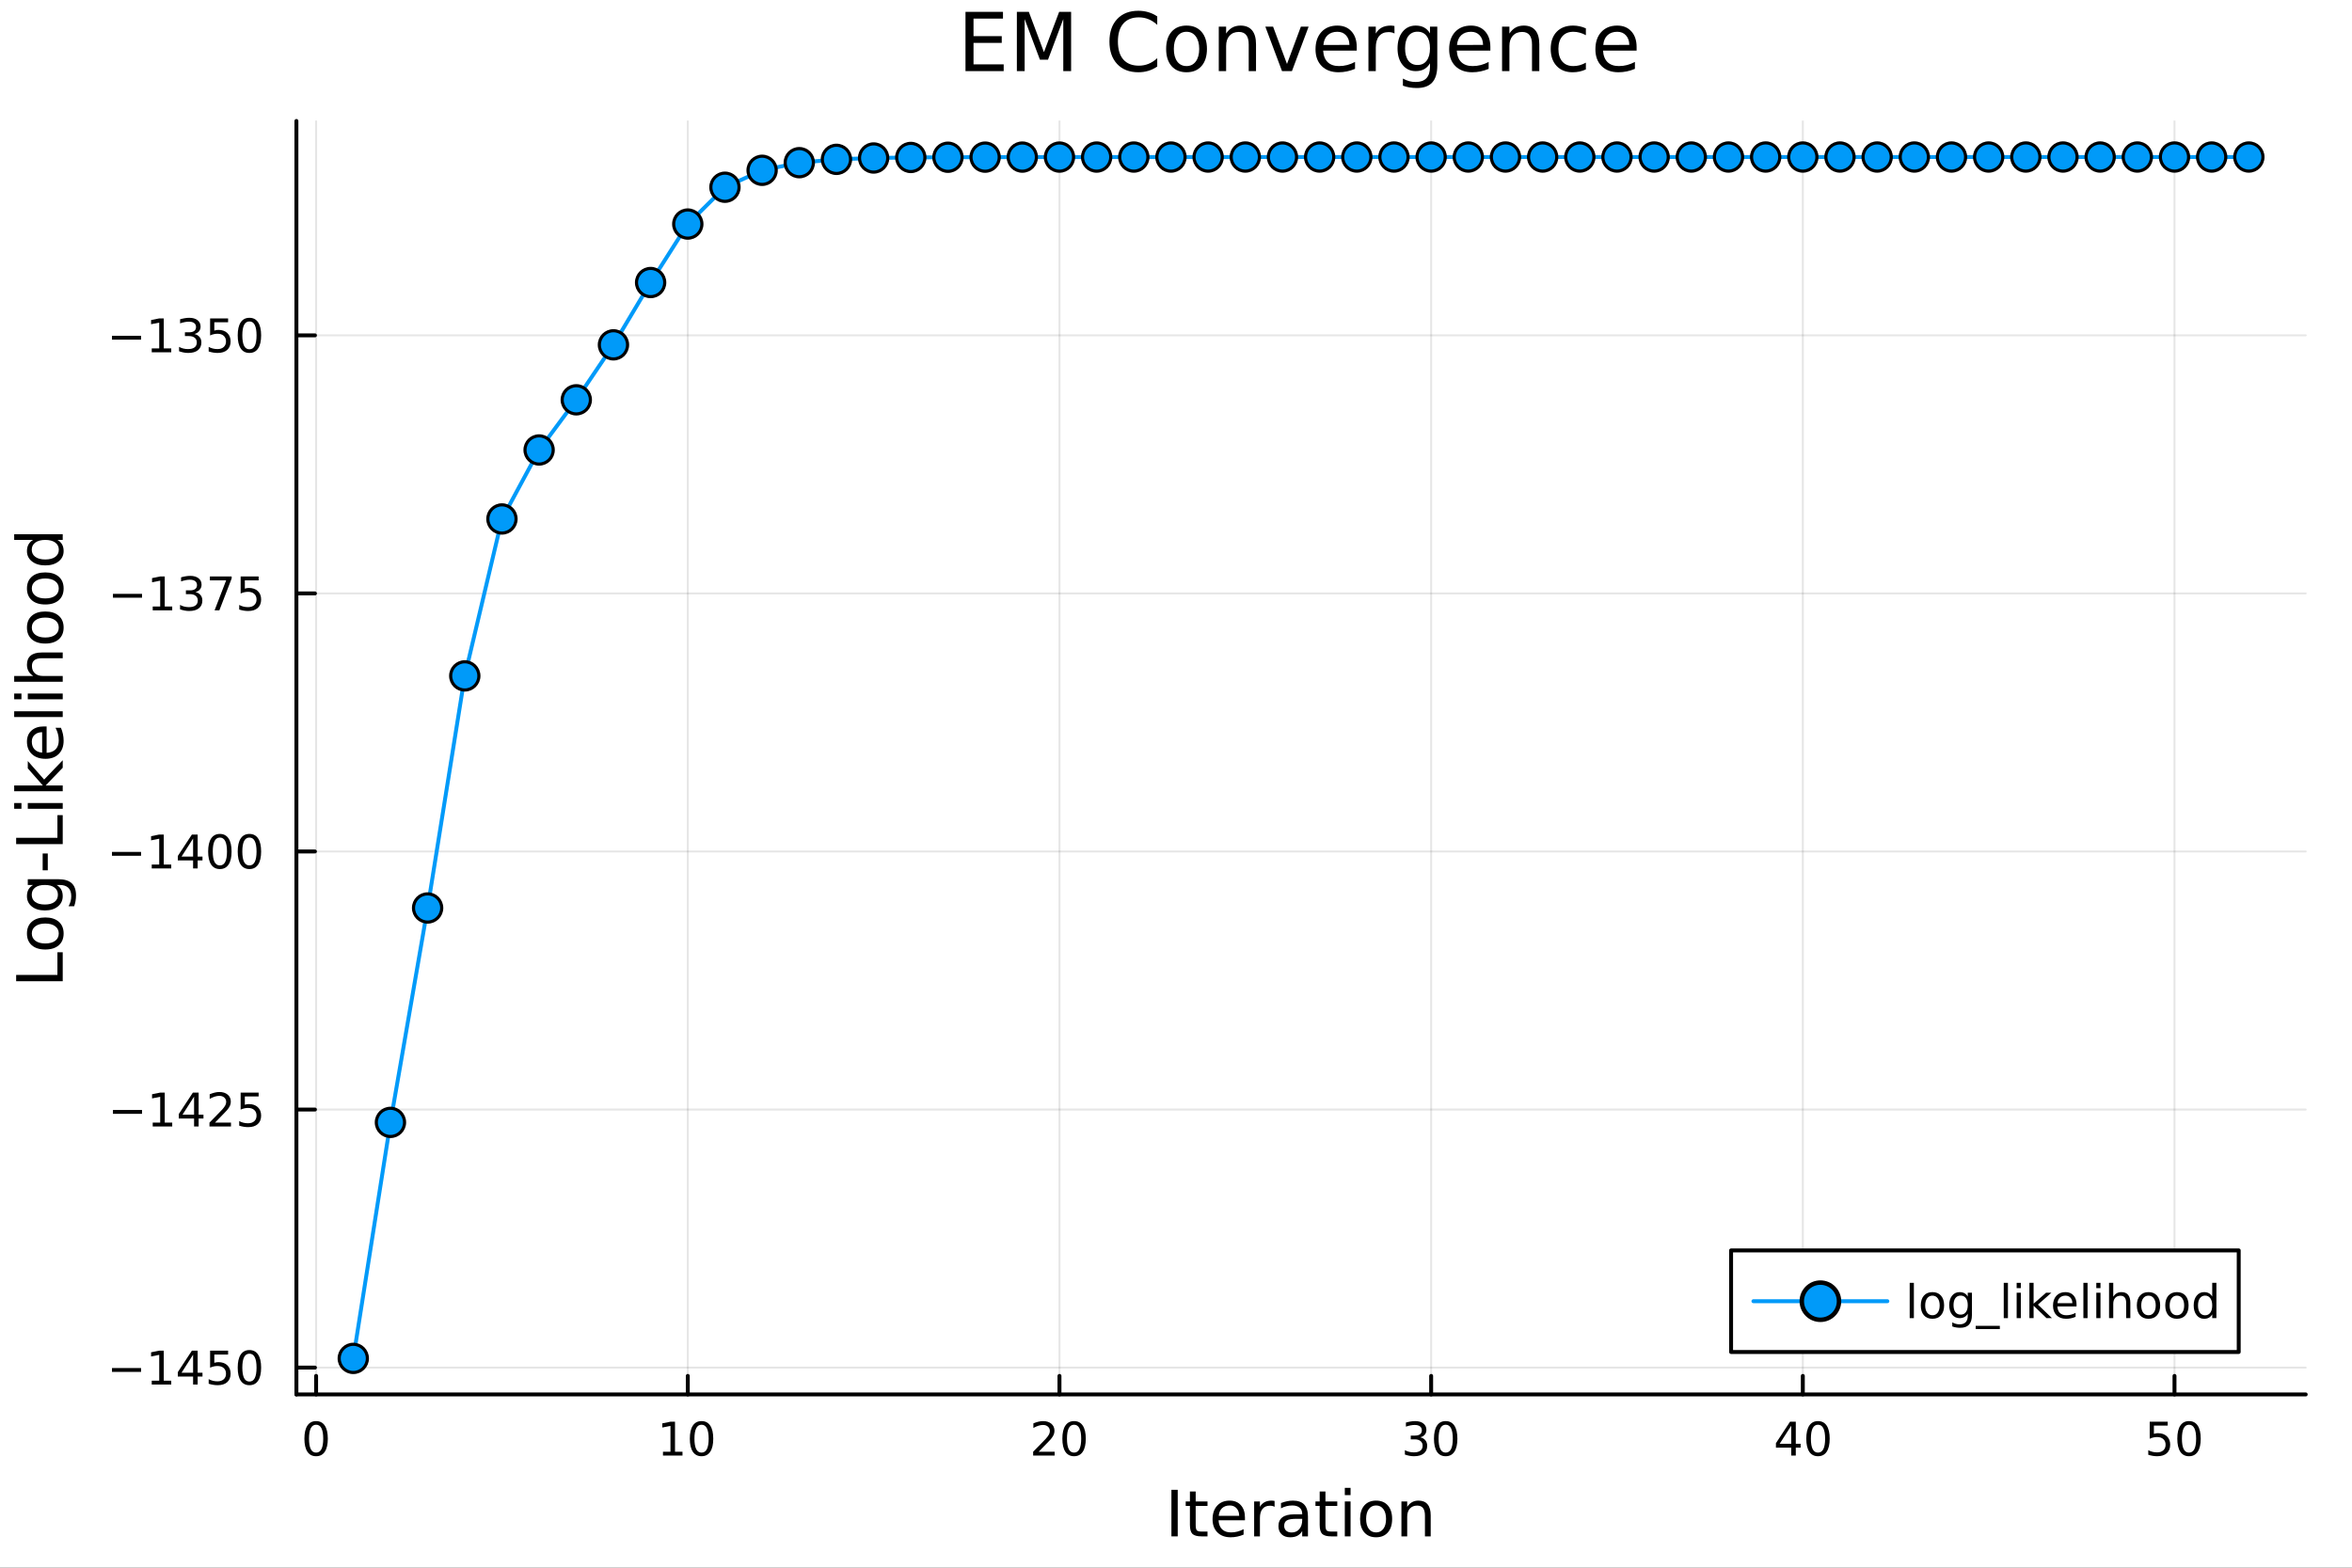 <?xml version="1.0" encoding="utf-8"?>
<svg xmlns="http://www.w3.org/2000/svg" xmlns:xlink="http://www.w3.org/1999/xlink" width="600" height="400" viewBox="0 0 2400 1600">
<rect x="0" y="0" width="2400" height="1600" fill="#333333" stroke="none"/>
<defs>
  <clipPath id="clip200">
    <rect x="0" y="0" width="2400" height="1600"/>
  </clipPath>
</defs>
<path clip-path="url(#clip200)" d="M0 1600 L2400 1600 L2400 0 L0 0  Z" fill="#ffffff" fill-rule="evenodd" fill-opacity="1"/>
<defs>
  <clipPath id="clip201">
    <rect x="480" y="0" width="1681" height="1600"/>
  </clipPath>
</defs>
<path clip-path="url(#clip200)" d="M302.458 1423.18 L2352.76 1423.18 L2352.76 123.472 L302.458 123.472  Z" fill="#ffffff" fill-rule="evenodd" fill-opacity="1"/>
<defs>
  <clipPath id="clip202">
    <rect x="302" y="123" width="2051" height="1301"/>
  </clipPath>
</defs>
<polyline clip-path="url(#clip202)" style="stroke:#000000; stroke-linecap:round; stroke-linejoin:round; stroke-width:2; stroke-opacity:0.1; fill:none" points="322.559,1423.18 322.559,123.472 "/>
<polyline clip-path="url(#clip202)" style="stroke:#000000; stroke-linecap:round; stroke-linejoin:round; stroke-width:2; stroke-opacity:0.1; fill:none" points="701.823,1423.18 701.823,123.472 "/>
<polyline clip-path="url(#clip202)" style="stroke:#000000; stroke-linecap:round; stroke-linejoin:round; stroke-width:2; stroke-opacity:0.1; fill:none" points="1081.09,1423.18 1081.09,123.472 "/>
<polyline clip-path="url(#clip202)" style="stroke:#000000; stroke-linecap:round; stroke-linejoin:round; stroke-width:2; stroke-opacity:0.1; fill:none" points="1460.35,1423.18 1460.35,123.472 "/>
<polyline clip-path="url(#clip202)" style="stroke:#000000; stroke-linecap:round; stroke-linejoin:round; stroke-width:2; stroke-opacity:0.1; fill:none" points="1839.61,1423.18 1839.61,123.472 "/>
<polyline clip-path="url(#clip202)" style="stroke:#000000; stroke-linecap:round; stroke-linejoin:round; stroke-width:2; stroke-opacity:0.1; fill:none" points="2218.88,1423.18 2218.88,123.472 "/>
<polyline clip-path="url(#clip202)" style="stroke:#000000; stroke-linecap:round; stroke-linejoin:round; stroke-width:2; stroke-opacity:0.1; fill:none" points="302.458,1395.79 2352.76,1395.79 "/>
<polyline clip-path="url(#clip202)" style="stroke:#000000; stroke-linecap:round; stroke-linejoin:round; stroke-width:2; stroke-opacity:0.1; fill:none" points="302.458,1132.41 2352.76,1132.41 "/>
<polyline clip-path="url(#clip202)" style="stroke:#000000; stroke-linecap:round; stroke-linejoin:round; stroke-width:2; stroke-opacity:0.1; fill:none" points="302.458,869.024 2352.76,869.024 "/>
<polyline clip-path="url(#clip202)" style="stroke:#000000; stroke-linecap:round; stroke-linejoin:round; stroke-width:2; stroke-opacity:0.1; fill:none" points="302.458,605.642 2352.76,605.642 "/>
<polyline clip-path="url(#clip202)" style="stroke:#000000; stroke-linecap:round; stroke-linejoin:round; stroke-width:2; stroke-opacity:0.1; fill:none" points="302.458,342.26 2352.76,342.26 "/>
<polyline clip-path="url(#clip200)" style="stroke:#000000; stroke-linecap:round; stroke-linejoin:round; stroke-width:4; stroke-opacity:1; fill:none" points="302.458,1423.18 2352.76,1423.18 "/>
<polyline clip-path="url(#clip200)" style="stroke:#000000; stroke-linecap:round; stroke-linejoin:round; stroke-width:4; stroke-opacity:1; fill:none" points="322.559,1423.18 322.559,1404.28 "/>
<polyline clip-path="url(#clip200)" style="stroke:#000000; stroke-linecap:round; stroke-linejoin:round; stroke-width:4; stroke-opacity:1; fill:none" points="701.823,1423.18 701.823,1404.28 "/>
<polyline clip-path="url(#clip200)" style="stroke:#000000; stroke-linecap:round; stroke-linejoin:round; stroke-width:4; stroke-opacity:1; fill:none" points="1081.09,1423.18 1081.09,1404.28 "/>
<polyline clip-path="url(#clip200)" style="stroke:#000000; stroke-linecap:round; stroke-linejoin:round; stroke-width:4; stroke-opacity:1; fill:none" points="1460.35,1423.18 1460.35,1404.28 "/>
<polyline clip-path="url(#clip200)" style="stroke:#000000; stroke-linecap:round; stroke-linejoin:round; stroke-width:4; stroke-opacity:1; fill:none" points="1839.61,1423.18 1839.61,1404.28 "/>
<polyline clip-path="url(#clip200)" style="stroke:#000000; stroke-linecap:round; stroke-linejoin:round; stroke-width:4; stroke-opacity:1; fill:none" points="2218.88,1423.18 2218.88,1404.28 "/>
<path clip-path="url(#clip200)" d="M322.559 1454.1 Q318.948 1454.1 317.12 1457.66 Q315.314 1461.2 315.314 1468.33 Q315.314 1475.44 317.12 1479.01 Q318.948 1482.55 322.559 1482.55 Q326.194 1482.55 327.999 1479.01 Q329.828 1475.44 329.828 1468.33 Q329.828 1461.2 327.999 1457.66 Q326.194 1454.1 322.559 1454.1 M322.559 1450.39 Q328.37 1450.39 331.425 1455 Q334.504 1459.58 334.504 1468.33 Q334.504 1477.06 331.425 1481.67 Q328.37 1486.25 322.559 1486.25 Q316.749 1486.25 313.671 1481.67 Q310.615 1477.06 310.615 1468.33 Q310.615 1459.58 313.671 1455 Q316.749 1450.39 322.559 1450.39 Z" fill="#000000" fill-rule="nonzero" fill-opacity="1" /><path clip-path="url(#clip200)" d="M676.51 1481.64 L684.149 1481.64 L684.149 1455.28 L675.839 1456.95 L675.839 1452.69 L684.103 1451.02 L688.779 1451.02 L688.779 1481.64 L696.418 1481.64 L696.418 1485.58 L676.51 1485.58 L676.51 1481.64 Z" fill="#000000" fill-rule="nonzero" fill-opacity="1" /><path clip-path="url(#clip200)" d="M715.862 1454.1 Q712.251 1454.1 710.422 1457.66 Q708.617 1461.2 708.617 1468.33 Q708.617 1475.44 710.422 1479.01 Q712.251 1482.55 715.862 1482.55 Q719.496 1482.55 721.302 1479.01 Q723.13 1475.44 723.13 1468.33 Q723.13 1461.2 721.302 1457.66 Q719.496 1454.1 715.862 1454.1 M715.862 1450.39 Q721.672 1450.39 724.728 1455 Q727.806 1459.58 727.806 1468.33 Q727.806 1477.06 724.728 1481.67 Q721.672 1486.25 715.862 1486.25 Q710.052 1486.25 706.973 1481.67 Q703.918 1477.06 703.918 1468.33 Q703.918 1459.58 706.973 1455 Q710.052 1450.39 715.862 1450.39 Z" fill="#000000" fill-rule="nonzero" fill-opacity="1" /><path clip-path="url(#clip200)" d="M1059.86 1481.64 L1076.18 1481.64 L1076.18 1485.58 L1054.23 1485.58 L1054.23 1481.64 Q1056.9 1478.89 1061.48 1474.26 Q1066.09 1469.61 1067.27 1468.27 Q1069.51 1465.74 1070.39 1464.01 Q1071.29 1462.25 1071.29 1460.56 Q1071.29 1457.8 1069.35 1456.07 Q1067.43 1454.33 1064.33 1454.33 Q1062.13 1454.33 1059.67 1455.09 Q1057.24 1455.86 1054.47 1457.41 L1054.47 1452.69 Q1057.29 1451.55 1059.74 1450.97 Q1062.2 1450.39 1064.23 1450.39 Q1069.6 1450.39 1072.8 1453.08 Q1075.99 1455.77 1075.99 1460.26 Q1075.99 1462.39 1075.18 1464.31 Q1074.4 1466.2 1072.29 1468.8 Q1071.71 1469.47 1068.61 1472.69 Q1065.51 1475.88 1059.86 1481.64 Z" fill="#000000" fill-rule="nonzero" fill-opacity="1" /><path clip-path="url(#clip200)" d="M1095.99 1454.1 Q1092.38 1454.1 1090.55 1457.66 Q1088.75 1461.2 1088.75 1468.33 Q1088.75 1475.44 1090.55 1479.01 Q1092.38 1482.55 1095.99 1482.55 Q1099.63 1482.55 1101.43 1479.01 Q1103.26 1475.44 1103.26 1468.33 Q1103.26 1461.2 1101.43 1457.66 Q1099.63 1454.1 1095.99 1454.1 M1095.99 1450.39 Q1101.8 1450.39 1104.86 1455 Q1107.94 1459.58 1107.94 1468.33 Q1107.94 1477.06 1104.86 1481.67 Q1101.8 1486.25 1095.99 1486.25 Q1090.18 1486.25 1087.1 1481.67 Q1084.05 1477.06 1084.05 1468.33 Q1084.05 1459.58 1087.1 1455 Q1090.18 1450.39 1095.99 1450.39 Z" fill="#000000" fill-rule="nonzero" fill-opacity="1" /><path clip-path="url(#clip200)" d="M1449.19 1466.95 Q1452.55 1467.66 1454.42 1469.93 Q1456.32 1472.2 1456.32 1475.53 Q1456.32 1480.65 1452.8 1483.45 Q1449.28 1486.25 1442.8 1486.25 Q1440.63 1486.25 1438.31 1485.81 Q1436.02 1485.39 1433.57 1484.54 L1433.57 1480.02 Q1435.51 1481.16 1437.83 1481.74 Q1440.14 1482.32 1442.66 1482.32 Q1447.06 1482.32 1449.35 1480.58 Q1451.67 1478.84 1451.67 1475.53 Q1451.67 1472.48 1449.52 1470.77 Q1447.39 1469.03 1443.57 1469.03 L1439.54 1469.03 L1439.54 1465.19 L1443.75 1465.19 Q1447.2 1465.19 1449.03 1463.82 Q1450.86 1462.43 1450.86 1459.84 Q1450.86 1457.18 1448.96 1455.77 Q1447.09 1454.33 1443.57 1454.33 Q1441.65 1454.33 1439.45 1454.75 Q1437.25 1455.16 1434.61 1456.04 L1434.61 1451.88 Q1437.27 1451.14 1439.59 1450.77 Q1441.92 1450.39 1443.98 1450.39 Q1449.31 1450.39 1452.41 1452.83 Q1455.51 1455.23 1455.51 1459.35 Q1455.51 1462.22 1453.87 1464.21 Q1452.22 1466.18 1449.19 1466.95 Z" fill="#000000" fill-rule="nonzero" fill-opacity="1" /><path clip-path="url(#clip200)" d="M1475.19 1454.1 Q1471.58 1454.1 1469.75 1457.66 Q1467.94 1461.2 1467.94 1468.33 Q1467.94 1475.44 1469.75 1479.01 Q1471.58 1482.55 1475.19 1482.55 Q1478.82 1482.55 1480.63 1479.01 Q1482.46 1475.44 1482.46 1468.33 Q1482.46 1461.2 1480.63 1457.66 Q1478.82 1454.1 1475.19 1454.1 M1475.19 1450.39 Q1481 1450.39 1484.05 1455 Q1487.13 1459.58 1487.13 1468.33 Q1487.13 1477.06 1484.05 1481.67 Q1481 1486.25 1475.19 1486.25 Q1469.38 1486.25 1466.3 1481.67 Q1463.24 1477.06 1463.24 1468.33 Q1463.24 1459.58 1466.3 1455 Q1469.38 1450.39 1475.19 1450.39 Z" fill="#000000" fill-rule="nonzero" fill-opacity="1" /><path clip-path="url(#clip200)" d="M1827.78 1455.09 L1815.98 1473.54 L1827.78 1473.54 L1827.78 1455.09 M1826.56 1451.02 L1832.44 1451.02 L1832.44 1473.54 L1837.37 1473.54 L1837.37 1477.43 L1832.44 1477.43 L1832.44 1485.58 L1827.78 1485.58 L1827.78 1477.43 L1812.18 1477.43 L1812.18 1472.92 L1826.56 1451.02 Z" fill="#000000" fill-rule="nonzero" fill-opacity="1" /><path clip-path="url(#clip200)" d="M1855.1 1454.1 Q1851.49 1454.1 1849.66 1457.66 Q1847.85 1461.2 1847.85 1468.33 Q1847.85 1475.44 1849.66 1479.01 Q1851.49 1482.55 1855.1 1482.55 Q1858.73 1482.55 1860.54 1479.01 Q1862.37 1475.44 1862.37 1468.33 Q1862.37 1461.2 1860.54 1457.66 Q1858.73 1454.1 1855.1 1454.1 M1855.1 1450.39 Q1860.91 1450.39 1863.96 1455 Q1867.04 1459.58 1867.04 1468.33 Q1867.04 1477.06 1863.96 1481.67 Q1860.91 1486.25 1855.1 1486.25 Q1849.29 1486.25 1846.21 1481.67 Q1843.15 1477.06 1843.15 1468.33 Q1843.15 1459.58 1846.21 1455 Q1849.29 1450.39 1855.1 1450.39 Z" fill="#000000" fill-rule="nonzero" fill-opacity="1" /><path clip-path="url(#clip200)" d="M2193.58 1451.02 L2211.93 1451.02 L2211.93 1454.96 L2197.86 1454.96 L2197.86 1463.43 Q2198.88 1463.08 2199.89 1462.92 Q2200.91 1462.73 2201.93 1462.73 Q2207.72 1462.73 2211.1 1465.9 Q2214.48 1469.08 2214.48 1474.49 Q2214.48 1480.07 2211.01 1483.17 Q2207.53 1486.25 2201.21 1486.25 Q2199.04 1486.25 2196.77 1485.88 Q2194.52 1485.51 2192.12 1484.77 L2192.12 1480.07 Q2194.2 1481.2 2196.42 1481.76 Q2198.64 1482.32 2201.12 1482.32 Q2205.13 1482.32 2207.46 1480.21 Q2209.8 1478.1 2209.8 1474.49 Q2209.8 1470.88 2207.46 1468.77 Q2205.13 1466.67 2201.12 1466.67 Q2199.25 1466.67 2197.37 1467.08 Q2195.52 1467.5 2193.58 1468.38 L2193.58 1451.02 Z" fill="#000000" fill-rule="nonzero" fill-opacity="1" /><path clip-path="url(#clip200)" d="M2233.69 1454.1 Q2230.08 1454.1 2228.25 1457.66 Q2226.45 1461.2 2226.45 1468.33 Q2226.45 1475.44 2228.25 1479.01 Q2230.08 1482.55 2233.69 1482.55 Q2237.32 1482.55 2239.13 1479.01 Q2240.96 1475.44 2240.96 1468.33 Q2240.96 1461.2 2239.13 1457.66 Q2237.32 1454.1 2233.69 1454.1 M2233.69 1450.39 Q2239.5 1450.39 2242.56 1455 Q2245.64 1459.58 2245.64 1468.33 Q2245.64 1477.06 2242.56 1481.67 Q2239.5 1486.25 2233.69 1486.25 Q2227.88 1486.25 2224.8 1481.67 Q2221.75 1477.06 2221.75 1468.33 Q2221.75 1459.58 2224.8 1455 Q2227.88 1450.39 2233.69 1450.39 Z" fill="#000000" fill-rule="nonzero" fill-opacity="1" /><path clip-path="url(#clip200)" d="M1195.33 1520.52 L1201.76 1520.52 L1201.76 1568.04 L1195.33 1568.04 L1195.33 1520.52 Z" fill="#000000" fill-rule="nonzero" fill-opacity="1" /><path clip-path="url(#clip200)" d="M1220.09 1522.27 L1220.09 1532.4 L1232.15 1532.4 L1232.15 1536.95 L1220.09 1536.95 L1220.09 1556.3 Q1220.09 1560.66 1221.27 1561.9 Q1222.48 1563.14 1226.14 1563.14 L1232.15 1563.14 L1232.15 1568.04 L1226.14 1568.04 Q1219.36 1568.04 1216.78 1565.53 Q1214.2 1562.98 1214.2 1556.3 L1214.2 1536.95 L1209.91 1536.95 L1209.91 1532.4 L1214.2 1532.4 L1214.2 1522.27 L1220.09 1522.27 Z" fill="#000000" fill-rule="nonzero" fill-opacity="1" /><path clip-path="url(#clip200)" d="M1270.35 1548.76 L1270.35 1551.62 L1243.42 1551.62 Q1243.8 1557.67 1247.05 1560.85 Q1250.33 1564 1256.15 1564 Q1259.53 1564 1262.68 1563.17 Q1265.86 1562.35 1268.98 1560.69 L1268.98 1566.23 Q1265.83 1567.57 1262.52 1568.27 Q1259.21 1568.97 1255.8 1568.97 Q1247.27 1568.97 1242.27 1564 Q1237.31 1559.04 1237.31 1550.57 Q1237.31 1541.82 1242.02 1536.69 Q1246.76 1531.54 1254.78 1531.54 Q1261.98 1531.54 1266.15 1536.18 Q1270.35 1540.8 1270.35 1548.76 M1264.49 1547.04 Q1264.43 1542.23 1261.79 1539.37 Q1259.18 1536.5 1254.85 1536.5 Q1249.95 1536.5 1246.99 1539.27 Q1244.06 1542.04 1243.61 1547.07 L1264.49 1547.04 Z" fill="#000000" fill-rule="nonzero" fill-opacity="1" /><path clip-path="url(#clip200)" d="M1300.62 1537.87 Q1299.63 1537.3 1298.45 1537.04 Q1297.31 1536.76 1295.91 1536.76 Q1290.94 1536.76 1288.27 1540 Q1285.63 1543.22 1285.63 1549.27 L1285.63 1568.04 L1279.74 1568.04 L1279.74 1532.4 L1285.63 1532.4 L1285.63 1537.93 Q1287.47 1534.69 1290.43 1533.13 Q1293.39 1531.54 1297.62 1531.54 Q1298.23 1531.54 1298.96 1531.63 Q1299.69 1531.7 1300.58 1531.85 L1300.62 1537.87 Z" fill="#000000" fill-rule="nonzero" fill-opacity="1" /><path clip-path="url(#clip200)" d="M1322.96 1550.12 Q1315.86 1550.12 1313.13 1551.75 Q1310.39 1553.37 1310.39 1557.29 Q1310.39 1560.4 1312.42 1562.25 Q1314.49 1564.07 1318.03 1564.07 Q1322.9 1564.07 1325.82 1560.63 Q1328.78 1557.16 1328.78 1551.43 L1328.78 1550.12 L1322.96 1550.12 M1334.64 1547.71 L1334.64 1568.04 L1328.78 1568.04 L1328.78 1562.63 Q1326.78 1565.88 1323.79 1567.44 Q1320.8 1568.97 1316.47 1568.97 Q1310.99 1568.97 1307.75 1565.91 Q1304.53 1562.82 1304.53 1557.67 Q1304.53 1551.65 1308.54 1548.6 Q1312.58 1545.54 1320.57 1545.54 L1328.78 1545.54 L1328.78 1544.97 Q1328.78 1540.93 1326.11 1538.73 Q1323.47 1536.5 1318.66 1536.5 Q1315.61 1536.5 1312.71 1537.23 Q1309.82 1537.97 1307.14 1539.43 L1307.14 1534.02 Q1310.36 1532.78 1313.38 1532.17 Q1316.4 1531.54 1319.27 1531.54 Q1327 1531.54 1330.82 1535.55 Q1334.64 1539.56 1334.64 1547.71 Z" fill="#000000" fill-rule="nonzero" fill-opacity="1" /><path clip-path="url(#clip200)" d="M1352.5 1522.27 L1352.5 1532.4 L1364.56 1532.4 L1364.56 1536.95 L1352.5 1536.95 L1352.5 1556.3 Q1352.5 1560.66 1353.67 1561.9 Q1354.88 1563.14 1358.54 1563.14 L1364.56 1563.14 L1364.56 1568.04 L1358.54 1568.04 Q1351.77 1568.04 1349.19 1565.53 Q1346.61 1562.98 1346.61 1556.3 L1346.61 1536.95 L1342.31 1536.95 L1342.31 1532.4 L1346.61 1532.4 L1346.61 1522.27 L1352.5 1522.27 Z" fill="#000000" fill-rule="nonzero" fill-opacity="1" /><path clip-path="url(#clip200)" d="M1372.26 1532.4 L1378.12 1532.4 L1378.12 1568.04 L1372.26 1568.04 L1372.26 1532.4 M1372.26 1518.52 L1378.12 1518.52 L1378.12 1525.93 L1372.26 1525.93 L1372.26 1518.52 Z" fill="#000000" fill-rule="nonzero" fill-opacity="1" /><path clip-path="url(#clip200)" d="M1404.19 1536.5 Q1399.48 1536.5 1396.74 1540.19 Q1394 1543.85 1394 1550.25 Q1394 1556.65 1396.71 1560.34 Q1399.44 1564 1404.19 1564 Q1408.87 1564 1411.6 1560.31 Q1414.34 1556.62 1414.34 1550.25 Q1414.34 1543.92 1411.6 1540.23 Q1408.87 1536.5 1404.19 1536.5 M1404.19 1531.54 Q1411.83 1531.54 1416.19 1536.5 Q1420.55 1541.47 1420.55 1550.25 Q1420.55 1559 1416.19 1564 Q1411.83 1568.97 1404.19 1568.97 Q1396.52 1568.97 1392.16 1564 Q1387.83 1559 1387.83 1550.25 Q1387.83 1541.47 1392.16 1536.5 Q1396.52 1531.54 1404.19 1531.54 Z" fill="#000000" fill-rule="nonzero" fill-opacity="1" /><path clip-path="url(#clip200)" d="M1459.89 1546.53 L1459.89 1568.04 L1454.03 1568.04 L1454.03 1546.72 Q1454.03 1541.66 1452.06 1539.14 Q1450.08 1536.63 1446.14 1536.63 Q1441.39 1536.63 1438.66 1539.65 Q1435.92 1542.68 1435.92 1547.9 L1435.92 1568.04 L1430.03 1568.04 L1430.03 1532.4 L1435.92 1532.4 L1435.92 1537.93 Q1438.02 1534.72 1440.85 1533.13 Q1443.72 1531.54 1447.44 1531.54 Q1453.58 1531.54 1456.74 1535.36 Q1459.89 1539.14 1459.89 1546.53 Z" fill="#000000" fill-rule="nonzero" fill-opacity="1" /><polyline clip-path="url(#clip200)" style="stroke:#000000; stroke-linecap:round; stroke-linejoin:round; stroke-width:4; stroke-opacity:1; fill:none" points="302.458,1423.18 302.458,123.472 "/>
<polyline clip-path="url(#clip200)" style="stroke:#000000; stroke-linecap:round; stroke-linejoin:round; stroke-width:4; stroke-opacity:1; fill:none" points="302.458,1395.79 321.356,1395.79 "/>
<polyline clip-path="url(#clip200)" style="stroke:#000000; stroke-linecap:round; stroke-linejoin:round; stroke-width:4; stroke-opacity:1; fill:none" points="302.458,1132.41 321.356,1132.41 "/>
<polyline clip-path="url(#clip200)" style="stroke:#000000; stroke-linecap:round; stroke-linejoin:round; stroke-width:4; stroke-opacity:1; fill:none" points="302.458,869.024 321.356,869.024 "/>
<polyline clip-path="url(#clip200)" style="stroke:#000000; stroke-linecap:round; stroke-linejoin:round; stroke-width:4; stroke-opacity:1; fill:none" points="302.458,605.642 321.356,605.642 "/>
<polyline clip-path="url(#clip200)" style="stroke:#000000; stroke-linecap:round; stroke-linejoin:round; stroke-width:4; stroke-opacity:1; fill:none" points="302.458,342.26 321.356,342.26 "/>
<path clip-path="url(#clip200)" d="M114.26 1396.24 L143.936 1396.24 L143.936 1400.17 L114.26 1400.17 L114.26 1396.24 Z" fill="#000000" fill-rule="nonzero" fill-opacity="1" /><path clip-path="url(#clip200)" d="M154.839 1409.13 L162.477 1409.13 L162.477 1382.77 L154.167 1384.43 L154.167 1380.17 L162.431 1378.51 L167.107 1378.51 L167.107 1409.13 L174.746 1409.13 L174.746 1413.07 L154.839 1413.07 L154.839 1409.13 Z" fill="#000000" fill-rule="nonzero" fill-opacity="1" /><path clip-path="url(#clip200)" d="M197.037 1382.58 L185.232 1401.03 L197.037 1401.03 L197.037 1382.58 M195.811 1378.51 L201.69 1378.51 L201.69 1401.03 L206.621 1401.03 L206.621 1404.92 L201.69 1404.92 L201.69 1413.07 L197.037 1413.07 L197.037 1404.92 L181.436 1404.92 L181.436 1400.41 L195.811 1378.51 Z" fill="#000000" fill-rule="nonzero" fill-opacity="1" /><path clip-path="url(#clip200)" d="M214.399 1378.51 L232.755 1378.51 L232.755 1382.44 L218.681 1382.44 L218.681 1390.91 Q219.699 1390.57 220.718 1390.41 Q221.736 1390.22 222.755 1390.22 Q228.542 1390.22 231.922 1393.39 Q235.301 1396.56 235.301 1401.98 Q235.301 1407.56 231.829 1410.66 Q228.357 1413.74 222.037 1413.74 Q219.861 1413.74 217.593 1413.37 Q215.348 1413 212.94 1412.26 L212.94 1407.56 Q215.024 1408.69 217.246 1409.25 Q219.468 1409.8 221.945 1409.8 Q225.949 1409.8 228.287 1407.7 Q230.625 1405.59 230.625 1401.98 Q230.625 1398.37 228.287 1396.26 Q225.949 1394.16 221.945 1394.16 Q220.07 1394.16 218.195 1394.57 Q216.343 1394.99 214.399 1395.87 L214.399 1378.51 Z" fill="#000000" fill-rule="nonzero" fill-opacity="1" /><path clip-path="url(#clip200)" d="M254.514 1381.59 Q250.903 1381.59 249.074 1385.15 Q247.269 1388.69 247.269 1395.82 Q247.269 1402.93 249.074 1406.49 Q250.903 1410.03 254.514 1410.03 Q258.148 1410.03 259.954 1406.49 Q261.783 1402.93 261.783 1395.82 Q261.783 1388.69 259.954 1385.15 Q258.148 1381.59 254.514 1381.59 M254.514 1377.88 Q260.324 1377.88 263.38 1382.49 Q266.458 1387.07 266.458 1395.82 Q266.458 1404.55 263.38 1409.16 Q260.324 1413.74 254.514 1413.74 Q248.704 1413.74 245.625 1409.16 Q242.57 1404.55 242.57 1395.82 Q242.57 1387.07 245.625 1382.49 Q248.704 1377.88 254.514 1377.88 Z" fill="#000000" fill-rule="nonzero" fill-opacity="1" /><path clip-path="url(#clip200)" d="M115.256 1132.86 L144.931 1132.86 L144.931 1136.79 L115.256 1136.79 L115.256 1132.86 Z" fill="#000000" fill-rule="nonzero" fill-opacity="1" /><path clip-path="url(#clip200)" d="M155.834 1145.75 L163.473 1145.75 L163.473 1119.38 L155.163 1121.05 L155.163 1116.79 L163.427 1115.13 L168.102 1115.13 L168.102 1145.75 L175.741 1145.75 L175.741 1149.69 L155.834 1149.69 L155.834 1145.75 Z" fill="#000000" fill-rule="nonzero" fill-opacity="1" /><path clip-path="url(#clip200)" d="M198.033 1119.2 L186.227 1137.65 L198.033 1137.65 L198.033 1119.2 M196.806 1115.13 L202.686 1115.13 L202.686 1137.65 L207.616 1137.65 L207.616 1141.54 L202.686 1141.54 L202.686 1149.69 L198.033 1149.69 L198.033 1141.54 L182.431 1141.54 L182.431 1137.02 L196.806 1115.13 Z" fill="#000000" fill-rule="nonzero" fill-opacity="1" /><path clip-path="url(#clip200)" d="M219.375 1145.75 L235.695 1145.75 L235.695 1149.69 L213.75 1149.69 L213.75 1145.75 Q216.412 1143 220.996 1138.37 Q225.602 1133.71 226.783 1132.37 Q229.028 1129.85 229.908 1128.11 Q230.81 1126.35 230.81 1124.66 Q230.81 1121.91 228.866 1120.17 Q226.945 1118.44 223.843 1118.44 Q221.644 1118.44 219.19 1119.2 Q216.76 1119.96 213.982 1121.51 L213.982 1116.79 Q216.806 1115.66 219.26 1115.08 Q221.713 1114.5 223.75 1114.5 Q229.121 1114.5 232.315 1117.19 Q235.51 1119.87 235.51 1124.36 Q235.51 1126.49 234.699 1128.41 Q233.912 1130.31 231.806 1132.9 Q231.227 1133.57 228.125 1136.79 Q225.023 1139.99 219.375 1145.75 Z" fill="#000000" fill-rule="nonzero" fill-opacity="1" /><path clip-path="url(#clip200)" d="M245.556 1115.13 L263.912 1115.13 L263.912 1119.06 L249.838 1119.06 L249.838 1127.53 Q250.857 1127.19 251.875 1127.02 Q252.894 1126.84 253.912 1126.84 Q259.699 1126.84 263.079 1130.01 Q266.458 1133.18 266.458 1138.6 Q266.458 1144.18 262.986 1147.28 Q259.514 1150.36 253.195 1150.36 Q251.019 1150.36 248.75 1149.99 Q246.505 1149.62 244.097 1148.88 L244.097 1144.18 Q246.181 1145.31 248.403 1145.87 Q250.625 1146.42 253.102 1146.42 Q257.107 1146.42 259.445 1144.32 Q261.783 1142.21 261.783 1138.6 Q261.783 1134.99 259.445 1132.88 Q257.107 1130.77 253.102 1130.77 Q251.227 1130.77 249.352 1131.19 Q247.5 1131.61 245.556 1132.49 L245.556 1115.13 Z" fill="#000000" fill-rule="nonzero" fill-opacity="1" /><path clip-path="url(#clip200)" d="M114.26 869.475 L143.936 869.475 L143.936 873.41 L114.26 873.41 L114.26 869.475 Z" fill="#000000" fill-rule="nonzero" fill-opacity="1" /><path clip-path="url(#clip200)" d="M154.839 882.369 L162.477 882.369 L162.477 856.003 L154.167 857.67 L154.167 853.41 L162.431 851.744 L167.107 851.744 L167.107 882.369 L174.746 882.369 L174.746 886.304 L154.839 886.304 L154.839 882.369 Z" fill="#000000" fill-rule="nonzero" fill-opacity="1" /><path clip-path="url(#clip200)" d="M197.037 855.818 L185.232 874.267 L197.037 874.267 L197.037 855.818 M195.811 851.744 L201.69 851.744 L201.69 874.267 L206.621 874.267 L206.621 878.156 L201.69 878.156 L201.69 886.304 L197.037 886.304 L197.037 878.156 L181.436 878.156 L181.436 873.642 L195.811 851.744 Z" fill="#000000" fill-rule="nonzero" fill-opacity="1" /><path clip-path="url(#clip200)" d="M224.352 854.822 Q220.741 854.822 218.912 858.387 Q217.107 861.929 217.107 869.058 Q217.107 876.165 218.912 879.73 Q220.741 883.271 224.352 883.271 Q227.986 883.271 229.792 879.73 Q231.621 876.165 231.621 869.058 Q231.621 861.929 229.792 858.387 Q227.986 854.822 224.352 854.822 M224.352 851.119 Q230.162 851.119 233.218 855.725 Q236.297 860.309 236.297 869.058 Q236.297 877.785 233.218 882.392 Q230.162 886.975 224.352 886.975 Q218.542 886.975 215.463 882.392 Q212.408 877.785 212.408 869.058 Q212.408 860.309 215.463 855.725 Q218.542 851.119 224.352 851.119 Z" fill="#000000" fill-rule="nonzero" fill-opacity="1" /><path clip-path="url(#clip200)" d="M254.514 854.822 Q250.903 854.822 249.074 858.387 Q247.269 861.929 247.269 869.058 Q247.269 876.165 249.074 879.73 Q250.903 883.271 254.514 883.271 Q258.148 883.271 259.954 879.73 Q261.783 876.165 261.783 869.058 Q261.783 861.929 259.954 858.387 Q258.148 854.822 254.514 854.822 M254.514 851.119 Q260.324 851.119 263.38 855.725 Q266.458 860.309 266.458 869.058 Q266.458 877.785 263.38 882.392 Q260.324 886.975 254.514 886.975 Q248.704 886.975 245.625 882.392 Q242.57 877.785 242.57 869.058 Q242.57 860.309 245.625 855.725 Q248.704 851.119 254.514 851.119 Z" fill="#000000" fill-rule="nonzero" fill-opacity="1" /><path clip-path="url(#clip200)" d="M115.256 606.093 L144.931 606.093 L144.931 610.029 L115.256 610.029 L115.256 606.093 Z" fill="#000000" fill-rule="nonzero" fill-opacity="1" /><path clip-path="url(#clip200)" d="M155.834 618.987 L163.473 618.987 L163.473 592.621 L155.163 594.288 L155.163 590.029 L163.427 588.362 L168.102 588.362 L168.102 618.987 L175.741 618.987 L175.741 622.922 L155.834 622.922 L155.834 618.987 Z" fill="#000000" fill-rule="nonzero" fill-opacity="1" /><path clip-path="url(#clip200)" d="M199.352 604.288 Q202.709 605.005 204.584 607.274 Q206.482 609.542 206.482 612.876 Q206.482 617.991 202.963 620.792 Q199.445 623.593 192.963 623.593 Q190.788 623.593 188.473 623.153 Q186.181 622.737 183.727 621.88 L183.727 617.366 Q185.672 618.501 187.987 619.079 Q190.301 619.658 192.825 619.658 Q197.223 619.658 199.514 617.922 Q201.829 616.186 201.829 612.876 Q201.829 609.82 199.676 608.107 Q197.547 606.371 193.727 606.371 L189.7 606.371 L189.7 602.529 L193.913 602.529 Q197.362 602.529 199.19 601.163 Q201.019 599.774 201.019 597.181 Q201.019 594.519 199.121 593.107 Q197.246 591.672 193.727 591.672 Q191.806 591.672 189.607 592.089 Q187.408 592.506 184.769 593.385 L184.769 589.218 Q187.431 588.478 189.746 588.107 Q192.084 587.737 194.144 587.737 Q199.468 587.737 202.57 590.168 Q205.672 592.575 205.672 596.695 Q205.672 599.566 204.028 601.556 Q202.385 603.524 199.352 604.288 Z" fill="#000000" fill-rule="nonzero" fill-opacity="1" /><path clip-path="url(#clip200)" d="M214.167 588.362 L236.389 588.362 L236.389 590.353 L223.843 622.922 L218.959 622.922 L230.764 592.297 L214.167 592.297 L214.167 588.362 Z" fill="#000000" fill-rule="nonzero" fill-opacity="1" /><path clip-path="url(#clip200)" d="M245.556 588.362 L263.912 588.362 L263.912 592.297 L249.838 592.297 L249.838 600.769 Q250.857 600.422 251.875 600.26 Q252.894 600.075 253.912 600.075 Q259.699 600.075 263.079 603.246 Q266.458 606.417 266.458 611.834 Q266.458 617.413 262.986 620.515 Q259.514 623.593 253.195 623.593 Q251.019 623.593 248.75 623.223 Q246.505 622.853 244.097 622.112 L244.097 617.413 Q246.181 618.547 248.403 619.103 Q250.625 619.658 253.102 619.658 Q257.107 619.658 259.445 617.552 Q261.783 615.445 261.783 611.834 Q261.783 608.223 259.445 606.117 Q257.107 604.01 253.102 604.01 Q251.227 604.01 249.352 604.427 Q247.5 604.843 245.556 605.723 L245.556 588.362 Z" fill="#000000" fill-rule="nonzero" fill-opacity="1" /><path clip-path="url(#clip200)" d="M114.26 342.712 L143.936 342.712 L143.936 346.647 L114.26 346.647 L114.26 342.712 Z" fill="#000000" fill-rule="nonzero" fill-opacity="1" /><path clip-path="url(#clip200)" d="M154.839 355.605 L162.477 355.605 L162.477 329.24 L154.167 330.906 L154.167 326.647 L162.431 324.98 L167.107 324.98 L167.107 355.605 L174.746 355.605 L174.746 359.54 L154.839 359.54 L154.839 355.605 Z" fill="#000000" fill-rule="nonzero" fill-opacity="1" /><path clip-path="url(#clip200)" d="M198.357 340.906 Q201.713 341.624 203.588 343.892 Q205.487 346.161 205.487 349.494 Q205.487 354.61 201.968 357.411 Q198.45 360.212 191.968 360.212 Q189.792 360.212 187.477 359.772 Q185.186 359.355 182.732 358.499 L182.732 353.985 Q184.676 355.119 186.991 355.698 Q189.306 356.276 191.829 356.276 Q196.227 356.276 198.519 354.54 Q200.834 352.804 200.834 349.494 Q200.834 346.438 198.681 344.726 Q196.551 342.989 192.732 342.989 L188.704 342.989 L188.704 339.147 L192.917 339.147 Q196.366 339.147 198.195 337.781 Q200.024 336.392 200.024 333.8 Q200.024 331.138 198.125 329.726 Q196.25 328.29 192.732 328.29 Q190.811 328.29 188.612 328.707 Q186.413 329.124 183.774 330.003 L183.774 325.837 Q186.436 325.096 188.75 324.726 Q191.088 324.355 193.149 324.355 Q198.473 324.355 201.575 326.786 Q204.676 329.193 204.676 333.314 Q204.676 336.184 203.033 338.175 Q201.389 340.142 198.357 340.906 Z" fill="#000000" fill-rule="nonzero" fill-opacity="1" /><path clip-path="url(#clip200)" d="M214.399 324.98 L232.755 324.98 L232.755 328.915 L218.681 328.915 L218.681 337.388 Q219.699 337.04 220.718 336.878 Q221.736 336.693 222.755 336.693 Q228.542 336.693 231.922 339.864 Q235.301 343.036 235.301 348.452 Q235.301 354.031 231.829 357.133 Q228.357 360.212 222.037 360.212 Q219.861 360.212 217.593 359.841 Q215.348 359.471 212.94 358.73 L212.94 354.031 Q215.024 355.165 217.246 355.721 Q219.468 356.276 221.945 356.276 Q225.949 356.276 228.287 354.17 Q230.625 352.063 230.625 348.452 Q230.625 344.841 228.287 342.735 Q225.949 340.628 221.945 340.628 Q220.07 340.628 218.195 341.045 Q216.343 341.462 214.399 342.341 L214.399 324.98 Z" fill="#000000" fill-rule="nonzero" fill-opacity="1" /><path clip-path="url(#clip200)" d="M254.514 328.059 Q250.903 328.059 249.074 331.624 Q247.269 335.165 247.269 342.295 Q247.269 349.401 249.074 352.966 Q250.903 356.508 254.514 356.508 Q258.148 356.508 259.954 352.966 Q261.783 349.401 261.783 342.295 Q261.783 335.165 259.954 331.624 Q258.148 328.059 254.514 328.059 M254.514 324.355 Q260.324 324.355 263.38 328.962 Q266.458 333.545 266.458 342.295 Q266.458 351.022 263.38 355.628 Q260.324 360.212 254.514 360.212 Q248.704 360.212 245.625 355.628 Q242.57 351.022 242.57 342.295 Q242.57 333.545 245.625 328.962 Q248.704 324.355 254.514 324.355 Z" fill="#000000" fill-rule="nonzero" fill-opacity="1" /><path clip-path="url(#clip200)" d="M16.484 1001.46 L16.484 995.028 L58.593 995.028 L58.593 971.888 L64.004 971.888 L64.004 1001.46 L16.484 1001.46 Z" fill="#000000" fill-rule="nonzero" fill-opacity="1" /><path clip-path="url(#clip200)" d="M32.462 952.728 Q32.462 957.438 36.154 960.175 Q39.815 962.913 46.212 962.913 Q52.609 962.913 56.302 960.207 Q59.962 957.47 59.962 952.728 Q59.962 948.049 56.27 945.311 Q52.578 942.574 46.212 942.574 Q39.878 942.574 36.186 945.311 Q32.462 948.049 32.462 952.728 M27.497 952.728 Q27.497 945.089 32.462 940.728 Q37.427 936.368 46.212 936.368 Q54.965 936.368 59.962 940.728 Q64.927 945.089 64.927 952.728 Q64.927 960.398 59.962 964.759 Q54.965 969.087 46.212 969.087 Q37.427 969.087 32.462 964.759 Q27.497 960.398 27.497 952.728 Z" fill="#000000" fill-rule="nonzero" fill-opacity="1" /><path clip-path="url(#clip200)" d="M45.766 903.202 Q39.401 903.202 35.9 905.844 Q32.398 908.454 32.398 913.196 Q32.398 917.907 35.9 920.549 Q39.401 923.159 45.766 923.159 Q52.1 923.159 55.601 920.549 Q59.103 917.907 59.103 913.196 Q59.103 908.454 55.601 905.844 Q52.1 903.202 45.766 903.202 M59.58 897.346 Q68.683 897.346 73.107 901.388 Q77.563 905.43 77.563 913.769 Q77.563 916.857 77.086 919.594 Q76.64 922.331 75.685 924.909 L69.988 924.909 Q71.388 922.331 72.057 919.817 Q72.725 917.302 72.725 914.692 Q72.725 908.931 69.701 906.067 Q66.71 903.202 60.63 903.202 L57.734 903.202 Q60.885 905.017 62.445 907.849 Q64.004 910.682 64.004 914.629 Q64.004 921.185 59.007 925.196 Q54.01 929.206 45.766 929.206 Q37.491 929.206 32.494 925.196 Q27.497 921.185 27.497 914.629 Q27.497 910.682 29.056 907.849 Q30.616 905.017 33.767 903.202 L28.356 903.202 L28.356 897.346 L59.58 897.346 Z" fill="#000000" fill-rule="nonzero" fill-opacity="1" /><path clip-path="url(#clip200)" d="M43.538 888.243 L43.538 871.087 L48.758 871.087 L48.758 888.243 L43.538 888.243 Z" fill="#000000" fill-rule="nonzero" fill-opacity="1" /><path clip-path="url(#clip200)" d="M16.484 861.507 L16.484 855.078 L58.593 855.078 L58.593 831.938 L64.004 831.938 L64.004 861.507 L16.484 861.507 Z" fill="#000000" fill-rule="nonzero" fill-opacity="1" /><path clip-path="url(#clip200)" d="M28.356 825.445 L28.356 819.589 L64.004 819.589 L64.004 825.445 L28.356 825.445 M14.479 825.445 L14.479 819.589 L21.895 819.589 L21.895 825.445 L14.479 825.445 Z" fill="#000000" fill-rule="nonzero" fill-opacity="1" /><path clip-path="url(#clip200)" d="M14.479 807.558 L14.479 801.669 L43.729 801.669 L28.356 784.195 L28.356 776.716 L45.034 795.622 L64.004 775.92 L64.004 783.559 L46.594 801.669 L64.004 801.669 L64.004 807.558 L14.479 807.558 Z" fill="#000000" fill-rule="nonzero" fill-opacity="1" /><path clip-path="url(#clip200)" d="M44.716 741.418 L47.581 741.418 L47.581 768.345 Q53.628 767.963 56.811 764.716 Q59.962 761.438 59.962 755.613 Q59.962 752.24 59.134 749.089 Q58.307 745.906 56.652 742.787 L62.19 742.787 Q63.527 745.938 64.227 749.248 Q64.927 752.558 64.927 755.964 Q64.927 764.494 59.962 769.491 Q54.997 774.456 46.53 774.456 Q37.777 774.456 32.653 769.745 Q27.497 765.003 27.497 756.982 Q27.497 749.789 32.144 745.619 Q36.759 741.418 44.716 741.418 M42.997 747.274 Q38.191 747.338 35.327 749.98 Q32.462 752.59 32.462 756.918 Q32.462 761.82 35.231 764.78 Q38 767.708 43.029 768.154 L42.997 747.274 Z" fill="#000000" fill-rule="nonzero" fill-opacity="1" /><path clip-path="url(#clip200)" d="M14.479 731.806 L14.479 725.949 L64.004 725.949 L64.004 731.806 L14.479 731.806 Z" fill="#000000" fill-rule="nonzero" fill-opacity="1" /><path clip-path="url(#clip200)" d="M28.356 713.695 L28.356 707.839 L64.004 707.839 L64.004 713.695 L28.356 713.695 M14.479 713.695 L14.479 707.839 L21.895 707.839 L21.895 713.695 L14.479 713.695 Z" fill="#000000" fill-rule="nonzero" fill-opacity="1" /><path clip-path="url(#clip200)" d="M42.488 665.952 L64.004 665.952 L64.004 671.809 L42.679 671.809 Q37.618 671.809 35.104 673.782 Q32.589 675.756 32.589 679.702 Q32.589 684.445 35.613 687.182 Q38.637 689.919 43.857 689.919 L64.004 689.919 L64.004 695.808 L14.479 695.808 L14.479 689.919 L33.894 689.919 Q30.68 687.819 29.088 684.986 Q27.497 682.121 27.497 678.397 Q27.497 672.254 31.316 669.103 Q35.104 665.952 42.488 665.952 Z" fill="#000000" fill-rule="nonzero" fill-opacity="1" /><path clip-path="url(#clip200)" d="M32.462 640.458 Q32.462 645.168 36.154 647.906 Q39.815 650.643 46.212 650.643 Q52.609 650.643 56.302 647.937 Q59.962 645.2 59.962 640.458 Q59.962 635.779 56.27 633.042 Q52.578 630.304 46.212 630.304 Q39.878 630.304 36.186 633.042 Q32.462 635.779 32.462 640.458 M27.497 640.458 Q27.497 632.819 32.462 628.458 Q37.427 624.098 46.212 624.098 Q54.965 624.098 59.962 628.458 Q64.927 632.819 64.927 640.458 Q64.927 648.128 59.962 652.489 Q54.965 656.818 46.212 656.818 Q37.427 656.818 32.462 652.489 Q27.497 648.128 27.497 640.458 Z" fill="#000000" fill-rule="nonzero" fill-opacity="1" /><path clip-path="url(#clip200)" d="M32.462 600.577 Q32.462 605.287 36.154 608.024 Q39.815 610.762 46.212 610.762 Q52.609 610.762 56.302 608.056 Q59.962 605.319 59.962 600.577 Q59.962 595.898 56.27 593.161 Q52.578 590.423 46.212 590.423 Q39.878 590.423 36.186 593.161 Q32.462 595.898 32.462 600.577 M27.497 600.577 Q27.497 592.938 32.462 588.577 Q37.427 584.217 46.212 584.217 Q54.965 584.217 59.962 588.577 Q64.927 592.938 64.927 600.577 Q64.927 608.247 59.962 612.608 Q54.965 616.936 46.212 616.936 Q37.427 616.936 32.462 612.608 Q27.497 608.247 27.497 600.577 Z" fill="#000000" fill-rule="nonzero" fill-opacity="1" /><path clip-path="url(#clip200)" d="M33.767 551.051 L14.479 551.051 L14.479 545.195 L64.004 545.195 L64.004 551.051 L58.657 551.051 Q61.84 552.897 63.399 555.73 Q64.927 558.531 64.927 562.478 Q64.927 568.939 59.771 573.013 Q54.615 577.055 46.212 577.055 Q37.809 577.055 32.653 573.013 Q27.497 568.939 27.497 562.478 Q27.497 558.531 29.056 555.73 Q30.584 552.897 33.767 551.051 M46.212 571.008 Q52.673 571.008 56.365 568.366 Q60.026 565.693 60.026 561.046 Q60.026 556.399 56.365 553.725 Q52.673 551.051 46.212 551.051 Q39.751 551.051 36.09 553.725 Q32.398 556.399 32.398 561.046 Q32.398 565.693 36.09 568.366 Q39.751 571.008 46.212 571.008 Z" fill="#000000" fill-rule="nonzero" fill-opacity="1" /><path clip-path="url(#clip200)" d="M985.204 12.096 L1023.45 12.096 L1023.45 18.983 L993.387 18.983 L993.387 36.888 L1022.19 36.888 L1022.19 43.774 L993.387 43.774 L993.387 65.689 L1024.17 65.689 L1024.17 72.576 L985.204 72.576 L985.204 12.096 Z" fill="#000000" fill-rule="nonzero" fill-opacity="1" /><path clip-path="url(#clip200)" d="M1037.62 12.096 L1049.82 12.096 L1065.25 53.253 L1080.77 12.096 L1092.96 12.096 L1092.96 72.576 L1084.98 72.576 L1084.98 19.469 L1069.38 60.95 L1061.16 60.95 L1045.56 19.469 L1045.56 72.576 L1037.62 72.576 L1037.62 12.096 Z" fill="#000000" fill-rule="nonzero" fill-opacity="1" /><path clip-path="url(#clip200)" d="M1180.86 16.755 L1180.86 25.383 Q1176.73 21.535 1172.03 19.631 Q1167.37 17.727 1162.11 17.727 Q1151.74 17.727 1146.23 24.087 Q1140.72 30.406 1140.72 42.397 Q1140.72 54.347 1146.23 60.707 Q1151.74 67.026 1162.11 67.026 Q1167.37 67.026 1172.03 65.122 Q1176.73 63.218 1180.86 59.37 L1180.86 67.918 Q1176.57 70.834 1171.75 72.292 Q1166.97 73.751 1161.62 73.751 Q1147.89 73.751 1139.99 65.365 Q1132.09 56.94 1132.09 42.397 Q1132.09 27.814 1139.99 19.428 Q1147.89 11.002 1161.62 11.002 Q1167.05 11.002 1171.83 12.461 Q1176.65 13.878 1180.86 16.755 Z" fill="#000000" fill-rule="nonzero" fill-opacity="1" /><path clip-path="url(#clip200)" d="M1210.76 32.431 Q1204.76 32.431 1201.28 37.131 Q1197.8 41.789 1197.8 49.931 Q1197.8 58.074 1201.24 62.773 Q1204.72 67.431 1210.76 67.431 Q1216.71 67.431 1220.2 62.732 Q1223.68 58.033 1223.68 49.931 Q1223.68 41.87 1220.2 37.171 Q1216.71 32.431 1210.76 32.431 M1210.76 26.112 Q1220.48 26.112 1226.03 32.431 Q1231.58 38.751 1231.58 49.931 Q1231.58 61.071 1226.03 67.431 Q1220.48 73.751 1210.76 73.751 Q1201 73.751 1195.45 67.431 Q1189.94 61.071 1189.94 49.931 Q1189.94 38.751 1195.45 32.431 Q1201 26.112 1210.76 26.112 Z" fill="#000000" fill-rule="nonzero" fill-opacity="1" /><path clip-path="url(#clip200)" d="M1281.65 45.192 L1281.65 72.576 L1274.2 72.576 L1274.2 45.435 Q1274.2 38.994 1271.68 35.794 Q1269.17 32.594 1264.15 32.594 Q1258.11 32.594 1254.63 36.442 Q1251.15 40.29 1251.15 46.934 L1251.15 72.576 L1243.65 72.576 L1243.65 27.206 L1251.15 27.206 L1251.15 34.254 Q1253.82 30.163 1257.43 28.138 Q1261.07 26.112 1265.81 26.112 Q1273.63 26.112 1277.64 30.973 Q1281.65 35.794 1281.65 45.192 Z" fill="#000000" fill-rule="nonzero" fill-opacity="1" /><path clip-path="url(#clip200)" d="M1291.17 27.206 L1299.07 27.206 L1313.25 65.284 L1327.42 27.206 L1335.32 27.206 L1318.31 72.576 L1308.18 72.576 L1291.17 27.206 Z" fill="#000000" fill-rule="nonzero" fill-opacity="1" /><path clip-path="url(#clip200)" d="M1384.42 48.028 L1384.42 51.673 L1350.15 51.673 Q1350.64 59.37 1354.77 63.421 Q1358.94 67.431 1366.35 67.431 Q1370.65 67.431 1374.66 66.378 Q1378.71 65.325 1382.68 63.218 L1382.68 70.267 Q1378.67 71.968 1374.46 72.86 Q1370.24 73.751 1365.91 73.751 Q1355.05 73.751 1348.69 67.431 Q1342.37 61.112 1342.37 50.337 Q1342.37 39.197 1348.37 32.675 Q1354.4 26.112 1364.61 26.112 Q1373.77 26.112 1379.07 32.026 Q1384.42 37.9 1384.42 48.028 M1376.97 45.84 Q1376.89 39.723 1373.52 36.077 Q1370.2 32.431 1364.69 32.431 Q1358.45 32.431 1354.69 35.956 Q1350.96 39.48 1350.39 45.88 L1376.97 45.84 Z" fill="#000000" fill-rule="nonzero" fill-opacity="1" /><path clip-path="url(#clip200)" d="M1422.95 34.173 Q1421.69 33.444 1420.19 33.12 Q1418.73 32.756 1416.95 32.756 Q1410.63 32.756 1407.23 36.888 Q1403.87 40.979 1403.87 48.676 L1403.87 72.576 L1396.37 72.576 L1396.37 27.206 L1403.87 27.206 L1403.87 34.254 Q1406.21 30.122 1409.98 28.138 Q1413.75 26.112 1419.14 26.112 Q1419.91 26.112 1420.84 26.234 Q1421.77 26.315 1422.9 26.517 L1422.95 34.173 Z" fill="#000000" fill-rule="nonzero" fill-opacity="1" /><path clip-path="url(#clip200)" d="M1459.16 49.364 Q1459.16 41.263 1455.8 36.806 Q1452.48 32.35 1446.44 32.35 Q1440.45 32.35 1437.08 36.806 Q1433.76 41.263 1433.76 49.364 Q1433.76 57.426 1437.08 61.882 Q1440.45 66.338 1446.44 66.338 Q1452.48 66.338 1455.8 61.882 Q1459.16 57.426 1459.16 49.364 M1466.61 66.945 Q1466.61 78.531 1461.47 84.162 Q1456.32 89.833 1445.71 89.833 Q1441.78 89.833 1438.3 89.225 Q1434.81 88.658 1431.53 87.443 L1431.53 80.192 Q1434.81 81.974 1438.01 82.825 Q1441.21 83.675 1444.54 83.675 Q1451.87 83.675 1455.51 79.827 Q1459.16 76.019 1459.16 68.282 L1459.16 64.596 Q1456.85 68.606 1453.25 70.591 Q1449.64 72.576 1444.62 72.576 Q1436.27 72.576 1431.17 66.216 Q1426.06 59.856 1426.06 49.364 Q1426.06 38.832 1431.17 32.472 Q1436.27 26.112 1444.62 26.112 Q1449.64 26.112 1453.25 28.097 Q1456.85 30.082 1459.16 34.092 L1459.16 27.206 L1466.61 27.206 L1466.61 66.945 Z" fill="#000000" fill-rule="nonzero" fill-opacity="1" /><path clip-path="url(#clip200)" d="M1520.77 48.028 L1520.77 51.673 L1486.5 51.673 Q1486.99 59.37 1491.12 63.421 Q1495.29 67.431 1502.71 67.431 Q1507 67.431 1511.01 66.378 Q1515.06 65.325 1519.03 63.218 L1519.03 70.267 Q1515.02 71.968 1510.81 72.86 Q1506.6 73.751 1502.26 73.751 Q1491.41 73.751 1485.05 67.431 Q1478.73 61.112 1478.73 50.337 Q1478.73 39.197 1484.72 32.675 Q1490.76 26.112 1500.97 26.112 Q1510.12 26.112 1515.43 32.026 Q1520.77 37.9 1520.77 48.028 M1513.32 45.84 Q1513.24 39.723 1509.88 36.077 Q1506.56 32.431 1501.05 32.431 Q1494.81 32.431 1491.04 35.956 Q1487.31 39.48 1486.75 45.88 L1513.32 45.84 Z" fill="#000000" fill-rule="nonzero" fill-opacity="1" /><path clip-path="url(#clip200)" d="M1570.72 45.192 L1570.72 72.576 L1563.27 72.576 L1563.27 45.435 Q1563.27 38.994 1560.76 35.794 Q1558.25 32.594 1553.22 32.594 Q1547.19 32.594 1543.7 36.442 Q1540.22 40.29 1540.22 46.934 L1540.22 72.576 L1532.72 72.576 L1532.72 27.206 L1540.22 27.206 L1540.22 34.254 Q1542.89 30.163 1546.5 28.138 Q1550.14 26.112 1554.88 26.112 Q1562.7 26.112 1566.71 30.973 Q1570.72 35.794 1570.72 45.192 Z" fill="#000000" fill-rule="nonzero" fill-opacity="1" /><path clip-path="url(#clip200)" d="M1618.24 28.948 L1618.24 35.915 Q1615.08 34.173 1611.88 33.323 Q1608.72 32.431 1605.48 32.431 Q1598.23 32.431 1594.22 37.05 Q1590.21 41.627 1590.21 49.931 Q1590.21 58.236 1594.22 62.854 Q1598.23 67.431 1605.48 67.431 Q1608.72 67.431 1611.88 66.581 Q1615.08 65.689 1618.24 63.948 L1618.24 70.834 Q1615.12 72.292 1611.76 73.022 Q1608.44 73.751 1604.67 73.751 Q1594.42 73.751 1588.38 67.31 Q1582.35 60.869 1582.35 49.931 Q1582.35 38.832 1588.42 32.472 Q1594.54 26.112 1605.15 26.112 Q1608.6 26.112 1611.88 26.841 Q1615.16 27.53 1618.24 28.948 Z" fill="#000000" fill-rule="nonzero" fill-opacity="1" /><path clip-path="url(#clip200)" d="M1670.01 48.028 L1670.01 51.673 L1635.74 51.673 Q1636.23 59.37 1640.36 63.421 Q1644.53 67.431 1651.94 67.431 Q1656.24 67.431 1660.25 66.378 Q1664.3 65.325 1668.27 63.218 L1668.27 70.267 Q1664.26 71.968 1660.04 72.86 Q1655.83 73.751 1651.5 73.751 Q1640.64 73.751 1634.28 67.431 Q1627.96 61.112 1627.96 50.337 Q1627.96 39.197 1633.96 32.675 Q1639.99 26.112 1650.2 26.112 Q1659.36 26.112 1664.66 32.026 Q1670.01 37.9 1670.01 48.028 M1662.56 45.84 Q1662.48 39.723 1659.11 36.077 Q1655.79 32.431 1650.28 32.431 Q1644.04 32.431 1640.28 35.956 Q1636.55 39.48 1635.98 45.88 L1662.56 45.84 Z" fill="#000000" fill-rule="nonzero" fill-opacity="1" /><polyline clip-path="url(#clip202)" style="stroke:#009af9; stroke-linecap:round; stroke-linejoin:round; stroke-width:4; stroke-opacity:1; fill:none" points="360.486,1386.4 398.412,1145.52 436.338,926.701 474.265,689.825 512.191,529.654 550.117,459.239 588.044,408.057 625.97,351.941 663.896,288.358 701.823,228.664 739.749,191.095 777.675,173.815 815.602,166.028 853.528,162.637 891.454,161.252 929.381,160.701 967.307,160.479 1005.23,160.384 1043.16,160.339 1081.09,160.315 1119.01,160.301 1156.94,160.29 1194.86,160.283 1232.79,160.277 1270.72,160.273 1308.64,160.27 1346.57,160.267 1384.5,160.265 1422.42,160.263 1460.35,160.262 1498.28,160.26 1536.2,160.26 1574.13,160.259 1612.05,160.258 1649.98,160.258 1687.91,160.258 1725.83,160.257 1763.76,160.257 1801.69,160.257 1839.61,160.257 1877.54,160.257 1915.47,160.257 1953.39,160.257 1991.32,160.256 2029.24,160.256 2067.17,160.256 2105.1,160.256 2143.02,160.256 2180.95,160.256 2218.88,160.256 2256.8,160.256 2294.73,160.256 "/>
<circle clip-path="url(#clip202)" cx="360.486" cy="1386.4" r="14.4" fill="#009af9" fill-rule="evenodd" fill-opacity="1" stroke="#000000" stroke-opacity="1" stroke-width="3.2"/>
<circle clip-path="url(#clip202)" cx="398.412" cy="1145.52" r="14.4" fill="#009af9" fill-rule="evenodd" fill-opacity="1" stroke="#000000" stroke-opacity="1" stroke-width="3.2"/>
<circle clip-path="url(#clip202)" cx="436.338" cy="926.701" r="14.4" fill="#009af9" fill-rule="evenodd" fill-opacity="1" stroke="#000000" stroke-opacity="1" stroke-width="3.2"/>
<circle clip-path="url(#clip202)" cx="474.265" cy="689.825" r="14.4" fill="#009af9" fill-rule="evenodd" fill-opacity="1" stroke="#000000" stroke-opacity="1" stroke-width="3.2"/>
<circle clip-path="url(#clip202)" cx="512.191" cy="529.654" r="14.4" fill="#009af9" fill-rule="evenodd" fill-opacity="1" stroke="#000000" stroke-opacity="1" stroke-width="3.2"/>
<circle clip-path="url(#clip202)" cx="550.117" cy="459.239" r="14.4" fill="#009af9" fill-rule="evenodd" fill-opacity="1" stroke="#000000" stroke-opacity="1" stroke-width="3.2"/>
<circle clip-path="url(#clip202)" cx="588.044" cy="408.057" r="14.4" fill="#009af9" fill-rule="evenodd" fill-opacity="1" stroke="#000000" stroke-opacity="1" stroke-width="3.2"/>
<circle clip-path="url(#clip202)" cx="625.97" cy="351.941" r="14.4" fill="#009af9" fill-rule="evenodd" fill-opacity="1" stroke="#000000" stroke-opacity="1" stroke-width="3.2"/>
<circle clip-path="url(#clip202)" cx="663.896" cy="288.358" r="14.4" fill="#009af9" fill-rule="evenodd" fill-opacity="1" stroke="#000000" stroke-opacity="1" stroke-width="3.2"/>
<circle clip-path="url(#clip202)" cx="701.823" cy="228.664" r="14.4" fill="#009af9" fill-rule="evenodd" fill-opacity="1" stroke="#000000" stroke-opacity="1" stroke-width="3.2"/>
<circle clip-path="url(#clip202)" cx="739.749" cy="191.095" r="14.4" fill="#009af9" fill-rule="evenodd" fill-opacity="1" stroke="#000000" stroke-opacity="1" stroke-width="3.2"/>
<circle clip-path="url(#clip202)" cx="777.675" cy="173.815" r="14.4" fill="#009af9" fill-rule="evenodd" fill-opacity="1" stroke="#000000" stroke-opacity="1" stroke-width="3.2"/>
<circle clip-path="url(#clip202)" cx="815.602" cy="166.028" r="14.4" fill="#009af9" fill-rule="evenodd" fill-opacity="1" stroke="#000000" stroke-opacity="1" stroke-width="3.2"/>
<circle clip-path="url(#clip202)" cx="853.528" cy="162.637" r="14.4" fill="#009af9" fill-rule="evenodd" fill-opacity="1" stroke="#000000" stroke-opacity="1" stroke-width="3.2"/>
<circle clip-path="url(#clip202)" cx="891.454" cy="161.252" r="14.4" fill="#009af9" fill-rule="evenodd" fill-opacity="1" stroke="#000000" stroke-opacity="1" stroke-width="3.2"/>
<circle clip-path="url(#clip202)" cx="929.381" cy="160.701" r="14.4" fill="#009af9" fill-rule="evenodd" fill-opacity="1" stroke="#000000" stroke-opacity="1" stroke-width="3.2"/>
<circle clip-path="url(#clip202)" cx="967.307" cy="160.479" r="14.4" fill="#009af9" fill-rule="evenodd" fill-opacity="1" stroke="#000000" stroke-opacity="1" stroke-width="3.2"/>
<circle clip-path="url(#clip202)" cx="1005.23" cy="160.384" r="14.4" fill="#009af9" fill-rule="evenodd" fill-opacity="1" stroke="#000000" stroke-opacity="1" stroke-width="3.2"/>
<circle clip-path="url(#clip202)" cx="1043.16" cy="160.339" r="14.4" fill="#009af9" fill-rule="evenodd" fill-opacity="1" stroke="#000000" stroke-opacity="1" stroke-width="3.2"/>
<circle clip-path="url(#clip202)" cx="1081.09" cy="160.315" r="14.4" fill="#009af9" fill-rule="evenodd" fill-opacity="1" stroke="#000000" stroke-opacity="1" stroke-width="3.2"/>
<circle clip-path="url(#clip202)" cx="1119.01" cy="160.301" r="14.4" fill="#009af9" fill-rule="evenodd" fill-opacity="1" stroke="#000000" stroke-opacity="1" stroke-width="3.2"/>
<circle clip-path="url(#clip202)" cx="1156.94" cy="160.29" r="14.4" fill="#009af9" fill-rule="evenodd" fill-opacity="1" stroke="#000000" stroke-opacity="1" stroke-width="3.2"/>
<circle clip-path="url(#clip202)" cx="1194.86" cy="160.283" r="14.4" fill="#009af9" fill-rule="evenodd" fill-opacity="1" stroke="#000000" stroke-opacity="1" stroke-width="3.2"/>
<circle clip-path="url(#clip202)" cx="1232.79" cy="160.277" r="14.4" fill="#009af9" fill-rule="evenodd" fill-opacity="1" stroke="#000000" stroke-opacity="1" stroke-width="3.2"/>
<circle clip-path="url(#clip202)" cx="1270.72" cy="160.273" r="14.4" fill="#009af9" fill-rule="evenodd" fill-opacity="1" stroke="#000000" stroke-opacity="1" stroke-width="3.2"/>
<circle clip-path="url(#clip202)" cx="1308.64" cy="160.27" r="14.4" fill="#009af9" fill-rule="evenodd" fill-opacity="1" stroke="#000000" stroke-opacity="1" stroke-width="3.2"/>
<circle clip-path="url(#clip202)" cx="1346.57" cy="160.267" r="14.4" fill="#009af9" fill-rule="evenodd" fill-opacity="1" stroke="#000000" stroke-opacity="1" stroke-width="3.2"/>
<circle clip-path="url(#clip202)" cx="1384.5" cy="160.265" r="14.4" fill="#009af9" fill-rule="evenodd" fill-opacity="1" stroke="#000000" stroke-opacity="1" stroke-width="3.2"/>
<circle clip-path="url(#clip202)" cx="1422.42" cy="160.263" r="14.4" fill="#009af9" fill-rule="evenodd" fill-opacity="1" stroke="#000000" stroke-opacity="1" stroke-width="3.2"/>
<circle clip-path="url(#clip202)" cx="1460.35" cy="160.262" r="14.4" fill="#009af9" fill-rule="evenodd" fill-opacity="1" stroke="#000000" stroke-opacity="1" stroke-width="3.2"/>
<circle clip-path="url(#clip202)" cx="1498.28" cy="160.26" r="14.4" fill="#009af9" fill-rule="evenodd" fill-opacity="1" stroke="#000000" stroke-opacity="1" stroke-width="3.2"/>
<circle clip-path="url(#clip202)" cx="1536.2" cy="160.26" r="14.4" fill="#009af9" fill-rule="evenodd" fill-opacity="1" stroke="#000000" stroke-opacity="1" stroke-width="3.2"/>
<circle clip-path="url(#clip202)" cx="1574.13" cy="160.259" r="14.4" fill="#009af9" fill-rule="evenodd" fill-opacity="1" stroke="#000000" stroke-opacity="1" stroke-width="3.2"/>
<circle clip-path="url(#clip202)" cx="1612.05" cy="160.258" r="14.4" fill="#009af9" fill-rule="evenodd" fill-opacity="1" stroke="#000000" stroke-opacity="1" stroke-width="3.2"/>
<circle clip-path="url(#clip202)" cx="1649.98" cy="160.258" r="14.4" fill="#009af9" fill-rule="evenodd" fill-opacity="1" stroke="#000000" stroke-opacity="1" stroke-width="3.2"/>
<circle clip-path="url(#clip202)" cx="1687.91" cy="160.258" r="14.4" fill="#009af9" fill-rule="evenodd" fill-opacity="1" stroke="#000000" stroke-opacity="1" stroke-width="3.2"/>
<circle clip-path="url(#clip202)" cx="1725.83" cy="160.257" r="14.4" fill="#009af9" fill-rule="evenodd" fill-opacity="1" stroke="#000000" stroke-opacity="1" stroke-width="3.2"/>
<circle clip-path="url(#clip202)" cx="1763.76" cy="160.257" r="14.4" fill="#009af9" fill-rule="evenodd" fill-opacity="1" stroke="#000000" stroke-opacity="1" stroke-width="3.2"/>
<circle clip-path="url(#clip202)" cx="1801.69" cy="160.257" r="14.4" fill="#009af9" fill-rule="evenodd" fill-opacity="1" stroke="#000000" stroke-opacity="1" stroke-width="3.2"/>
<circle clip-path="url(#clip202)" cx="1839.61" cy="160.257" r="14.4" fill="#009af9" fill-rule="evenodd" fill-opacity="1" stroke="#000000" stroke-opacity="1" stroke-width="3.2"/>
<circle clip-path="url(#clip202)" cx="1877.54" cy="160.257" r="14.4" fill="#009af9" fill-rule="evenodd" fill-opacity="1" stroke="#000000" stroke-opacity="1" stroke-width="3.2"/>
<circle clip-path="url(#clip202)" cx="1915.47" cy="160.257" r="14.4" fill="#009af9" fill-rule="evenodd" fill-opacity="1" stroke="#000000" stroke-opacity="1" stroke-width="3.2"/>
<circle clip-path="url(#clip202)" cx="1953.39" cy="160.257" r="14.4" fill="#009af9" fill-rule="evenodd" fill-opacity="1" stroke="#000000" stroke-opacity="1" stroke-width="3.2"/>
<circle clip-path="url(#clip202)" cx="1991.32" cy="160.256" r="14.4" fill="#009af9" fill-rule="evenodd" fill-opacity="1" stroke="#000000" stroke-opacity="1" stroke-width="3.2"/>
<circle clip-path="url(#clip202)" cx="2029.24" cy="160.256" r="14.4" fill="#009af9" fill-rule="evenodd" fill-opacity="1" stroke="#000000" stroke-opacity="1" stroke-width="3.2"/>
<circle clip-path="url(#clip202)" cx="2067.17" cy="160.256" r="14.4" fill="#009af9" fill-rule="evenodd" fill-opacity="1" stroke="#000000" stroke-opacity="1" stroke-width="3.2"/>
<circle clip-path="url(#clip202)" cx="2105.1" cy="160.256" r="14.4" fill="#009af9" fill-rule="evenodd" fill-opacity="1" stroke="#000000" stroke-opacity="1" stroke-width="3.2"/>
<circle clip-path="url(#clip202)" cx="2143.02" cy="160.256" r="14.4" fill="#009af9" fill-rule="evenodd" fill-opacity="1" stroke="#000000" stroke-opacity="1" stroke-width="3.2"/>
<circle clip-path="url(#clip202)" cx="2180.95" cy="160.256" r="14.4" fill="#009af9" fill-rule="evenodd" fill-opacity="1" stroke="#000000" stroke-opacity="1" stroke-width="3.2"/>
<circle clip-path="url(#clip202)" cx="2218.88" cy="160.256" r="14.4" fill="#009af9" fill-rule="evenodd" fill-opacity="1" stroke="#000000" stroke-opacity="1" stroke-width="3.2"/>
<circle clip-path="url(#clip202)" cx="2256.8" cy="160.256" r="14.4" fill="#009af9" fill-rule="evenodd" fill-opacity="1" stroke="#000000" stroke-opacity="1" stroke-width="3.2"/>
<circle clip-path="url(#clip202)" cx="2294.73" cy="160.256" r="14.4" fill="#009af9" fill-rule="evenodd" fill-opacity="1" stroke="#000000" stroke-opacity="1" stroke-width="3.2"/>
<path clip-path="url(#clip200)" d="M1766.42 1379.86 L2284.41 1379.86 L2284.41 1276.18 L1766.42 1276.18  Z" fill="#ffffff" fill-rule="evenodd" fill-opacity="1"/>
<polyline clip-path="url(#clip200)" style="stroke:#000000; stroke-linecap:round; stroke-linejoin:round; stroke-width:4; stroke-opacity:1; fill:none" points="1766.42,1379.86 2284.41,1379.86 2284.41,1276.18 1766.42,1276.18 1766.42,1379.86 "/>
<polyline clip-path="url(#clip200)" style="stroke:#009af9; stroke-linecap:round; stroke-linejoin:round; stroke-width:4; stroke-opacity:1; fill:none" points="1789.2,1328.02 1925.89,1328.02 "/>
<circle clip-path="url(#clip200)" cx="1857.55" cy="1328.02" r="18.984" fill="#009af9" fill-rule="evenodd" fill-opacity="1" stroke="#000000" stroke-opacity="1" stroke-width="4.551"/>
<path clip-path="url(#clip200)" d="M1948.67 1309.28 L1952.93 1309.28 L1952.93 1345.3 L1948.67 1345.3 L1948.67 1309.28 Z" fill="#000000" fill-rule="nonzero" fill-opacity="1" /><path clip-path="url(#clip200)" d="M1971.89 1322.36 Q1968.46 1322.36 1966.47 1325.04 Q1964.48 1327.7 1964.48 1332.36 Q1964.48 1337.01 1966.45 1339.69 Q1968.44 1342.36 1971.89 1342.36 Q1975.29 1342.36 1977.28 1339.67 Q1979.27 1336.99 1979.27 1332.36 Q1979.27 1327.75 1977.28 1325.06 Q1975.29 1322.36 1971.89 1322.36 M1971.89 1318.75 Q1977.44 1318.75 1980.61 1322.36 Q1983.79 1325.97 1983.79 1332.36 Q1983.79 1338.72 1980.61 1342.36 Q1977.44 1345.97 1971.89 1345.97 Q1966.31 1345.97 1963.14 1342.36 Q1959.99 1338.72 1959.99 1332.36 Q1959.99 1325.97 1963.14 1322.36 Q1966.31 1318.75 1971.89 1318.75 Z" fill="#000000" fill-rule="nonzero" fill-opacity="1" /><path clip-path="url(#clip200)" d="M2007.91 1332.03 Q2007.91 1327.4 2005.98 1324.86 Q2004.09 1322.31 2000.64 1322.31 Q1997.21 1322.31 1995.29 1324.86 Q1993.39 1327.4 1993.39 1332.03 Q1993.39 1336.64 1995.29 1339.19 Q1997.21 1341.73 2000.64 1341.73 Q2004.09 1341.73 2005.98 1339.19 Q2007.91 1336.64 2007.91 1332.03 M2012.17 1342.08 Q2012.17 1348.7 2009.23 1351.92 Q2006.29 1355.16 2000.22 1355.16 Q1997.98 1355.16 1995.98 1354.81 Q1993.99 1354.49 1992.12 1353.79 L1992.12 1349.65 Q1993.99 1350.67 1995.82 1351.15 Q1997.65 1351.64 1999.55 1351.64 Q2003.74 1351.64 2005.82 1349.44 Q2007.91 1347.26 2007.91 1342.84 L2007.91 1340.74 Q2006.59 1343.03 2004.53 1344.16 Q2002.47 1345.3 1999.6 1345.3 Q1994.83 1345.3 1991.91 1341.66 Q1988.99 1338.03 1988.99 1332.03 Q1988.99 1326.01 1991.91 1322.38 Q1994.83 1318.75 1999.6 1318.75 Q2002.47 1318.75 2004.53 1319.88 Q2006.59 1321.01 2007.91 1323.31 L2007.91 1319.37 L2012.17 1319.37 L2012.17 1342.08 Z" fill="#000000" fill-rule="nonzero" fill-opacity="1" /><path clip-path="url(#clip200)" d="M2040.64 1353.17 L2040.64 1356.48 L2016.01 1356.48 L2016.01 1353.17 L2040.64 1353.17 Z" fill="#000000" fill-rule="nonzero" fill-opacity="1" /><path clip-path="url(#clip200)" d="M2044.64 1309.28 L2048.9 1309.28 L2048.9 1345.3 L2044.64 1345.3 L2044.64 1309.28 Z" fill="#000000" fill-rule="nonzero" fill-opacity="1" /><path clip-path="url(#clip200)" d="M2057.81 1319.37 L2062.07 1319.37 L2062.07 1345.3 L2057.81 1345.3 L2057.81 1319.37 M2057.81 1309.28 L2062.07 1309.28 L2062.07 1314.67 L2057.81 1314.67 L2057.81 1309.28 Z" fill="#000000" fill-rule="nonzero" fill-opacity="1" /><path clip-path="url(#clip200)" d="M2070.82 1309.28 L2075.1 1309.28 L2075.1 1330.55 L2087.81 1319.37 L2093.25 1319.37 L2079.5 1331.5 L2093.83 1345.3 L2088.28 1345.3 L2075.1 1332.63 L2075.1 1345.3 L2070.82 1345.3 L2070.82 1309.28 Z" fill="#000000" fill-rule="nonzero" fill-opacity="1" /><path clip-path="url(#clip200)" d="M2118.92 1331.27 L2118.92 1333.35 L2099.34 1333.35 Q2099.62 1337.75 2101.98 1340.06 Q2104.36 1342.36 2108.6 1342.36 Q2111.05 1342.36 2113.35 1341.75 Q2115.66 1341.15 2117.93 1339.95 L2117.93 1343.98 Q2115.64 1344.95 2113.23 1345.46 Q2110.82 1345.97 2108.35 1345.97 Q2102.14 1345.97 2098.51 1342.36 Q2094.9 1338.75 2094.9 1332.59 Q2094.9 1326.22 2098.32 1322.5 Q2101.77 1318.75 2107.6 1318.75 Q2112.84 1318.75 2115.87 1322.13 Q2118.92 1325.48 2118.92 1331.27 M2114.66 1330.02 Q2114.62 1326.52 2112.7 1324.44 Q2110.8 1322.36 2107.65 1322.36 Q2104.09 1322.36 2101.93 1324.37 Q2099.8 1326.38 2099.48 1330.04 L2114.66 1330.02 Z" fill="#000000" fill-rule="nonzero" fill-opacity="1" /><path clip-path="url(#clip200)" d="M2125.91 1309.28 L2130.17 1309.28 L2130.17 1345.3 L2125.91 1345.3 L2125.91 1309.28 Z" fill="#000000" fill-rule="nonzero" fill-opacity="1" /><path clip-path="url(#clip200)" d="M2139.09 1319.37 L2143.35 1319.37 L2143.35 1345.3 L2139.09 1345.3 L2139.09 1319.37 M2139.09 1309.28 L2143.35 1309.28 L2143.35 1314.67 L2139.09 1314.67 L2139.09 1309.28 Z" fill="#000000" fill-rule="nonzero" fill-opacity="1" /><path clip-path="url(#clip200)" d="M2173.81 1329.65 L2173.81 1345.3 L2169.55 1345.3 L2169.55 1329.79 Q2169.55 1326.11 2168.11 1324.28 Q2166.68 1322.45 2163.81 1322.45 Q2160.36 1322.45 2158.37 1324.65 Q2156.38 1326.85 2156.38 1330.64 L2156.38 1345.3 L2152.1 1345.3 L2152.1 1309.28 L2156.38 1309.28 L2156.38 1323.4 Q2157.91 1321.06 2159.97 1319.9 Q2162.05 1318.75 2164.76 1318.75 Q2169.22 1318.75 2171.52 1321.52 Q2173.81 1324.28 2173.81 1329.65 Z" fill="#000000" fill-rule="nonzero" fill-opacity="1" /><path clip-path="url(#clip200)" d="M2192.35 1322.36 Q2188.92 1322.36 2186.93 1325.04 Q2184.94 1327.7 2184.94 1332.36 Q2184.94 1337.01 2186.91 1339.69 Q2188.9 1342.36 2192.35 1342.36 Q2195.75 1342.36 2197.74 1339.67 Q2199.73 1336.99 2199.73 1332.36 Q2199.73 1327.75 2197.74 1325.06 Q2195.75 1322.36 2192.35 1322.36 M2192.35 1318.75 Q2197.91 1318.75 2201.08 1322.36 Q2204.25 1325.97 2204.25 1332.36 Q2204.25 1338.72 2201.08 1342.36 Q2197.91 1345.97 2192.35 1345.97 Q2186.77 1345.97 2183.6 1342.36 Q2180.45 1338.72 2180.45 1332.36 Q2180.45 1325.97 2183.6 1322.36 Q2186.77 1318.75 2192.35 1318.75 Z" fill="#000000" fill-rule="nonzero" fill-opacity="1" /><path clip-path="url(#clip200)" d="M2221.35 1322.36 Q2217.93 1322.36 2215.94 1325.04 Q2213.95 1327.7 2213.95 1332.36 Q2213.95 1337.01 2215.91 1339.69 Q2217.9 1342.36 2221.35 1342.36 Q2224.76 1342.36 2226.75 1339.67 Q2228.74 1336.99 2228.74 1332.36 Q2228.74 1327.75 2226.75 1325.06 Q2224.76 1322.36 2221.35 1322.36 M2221.35 1318.75 Q2226.91 1318.75 2230.08 1322.36 Q2233.25 1325.97 2233.25 1332.36 Q2233.25 1338.72 2230.08 1342.36 Q2226.91 1345.97 2221.35 1345.97 Q2215.78 1345.97 2212.6 1342.36 Q2209.46 1338.72 2209.46 1332.36 Q2209.46 1325.97 2212.6 1322.36 Q2215.78 1318.75 2221.35 1318.75 Z" fill="#000000" fill-rule="nonzero" fill-opacity="1" /><path clip-path="url(#clip200)" d="M2257.37 1323.31 L2257.37 1309.28 L2261.63 1309.28 L2261.63 1345.3 L2257.37 1345.3 L2257.37 1341.41 Q2256.03 1343.72 2253.97 1344.86 Q2251.93 1345.97 2249.06 1345.97 Q2244.36 1345.97 2241.4 1342.22 Q2238.46 1338.47 2238.46 1332.36 Q2238.46 1326.25 2241.4 1322.5 Q2244.36 1318.75 2249.06 1318.75 Q2251.93 1318.75 2253.97 1319.88 Q2256.03 1320.99 2257.37 1323.31 M2242.86 1332.36 Q2242.86 1337.06 2244.78 1339.74 Q2246.72 1342.4 2250.1 1342.4 Q2253.48 1342.4 2255.43 1339.74 Q2257.37 1337.06 2257.37 1332.36 Q2257.37 1327.66 2255.43 1325 Q2253.48 1322.31 2250.1 1322.31 Q2246.72 1322.31 2244.78 1325 Q2242.86 1327.66 2242.86 1332.36 Z" fill="#000000" fill-rule="nonzero" fill-opacity="1" /></svg>
